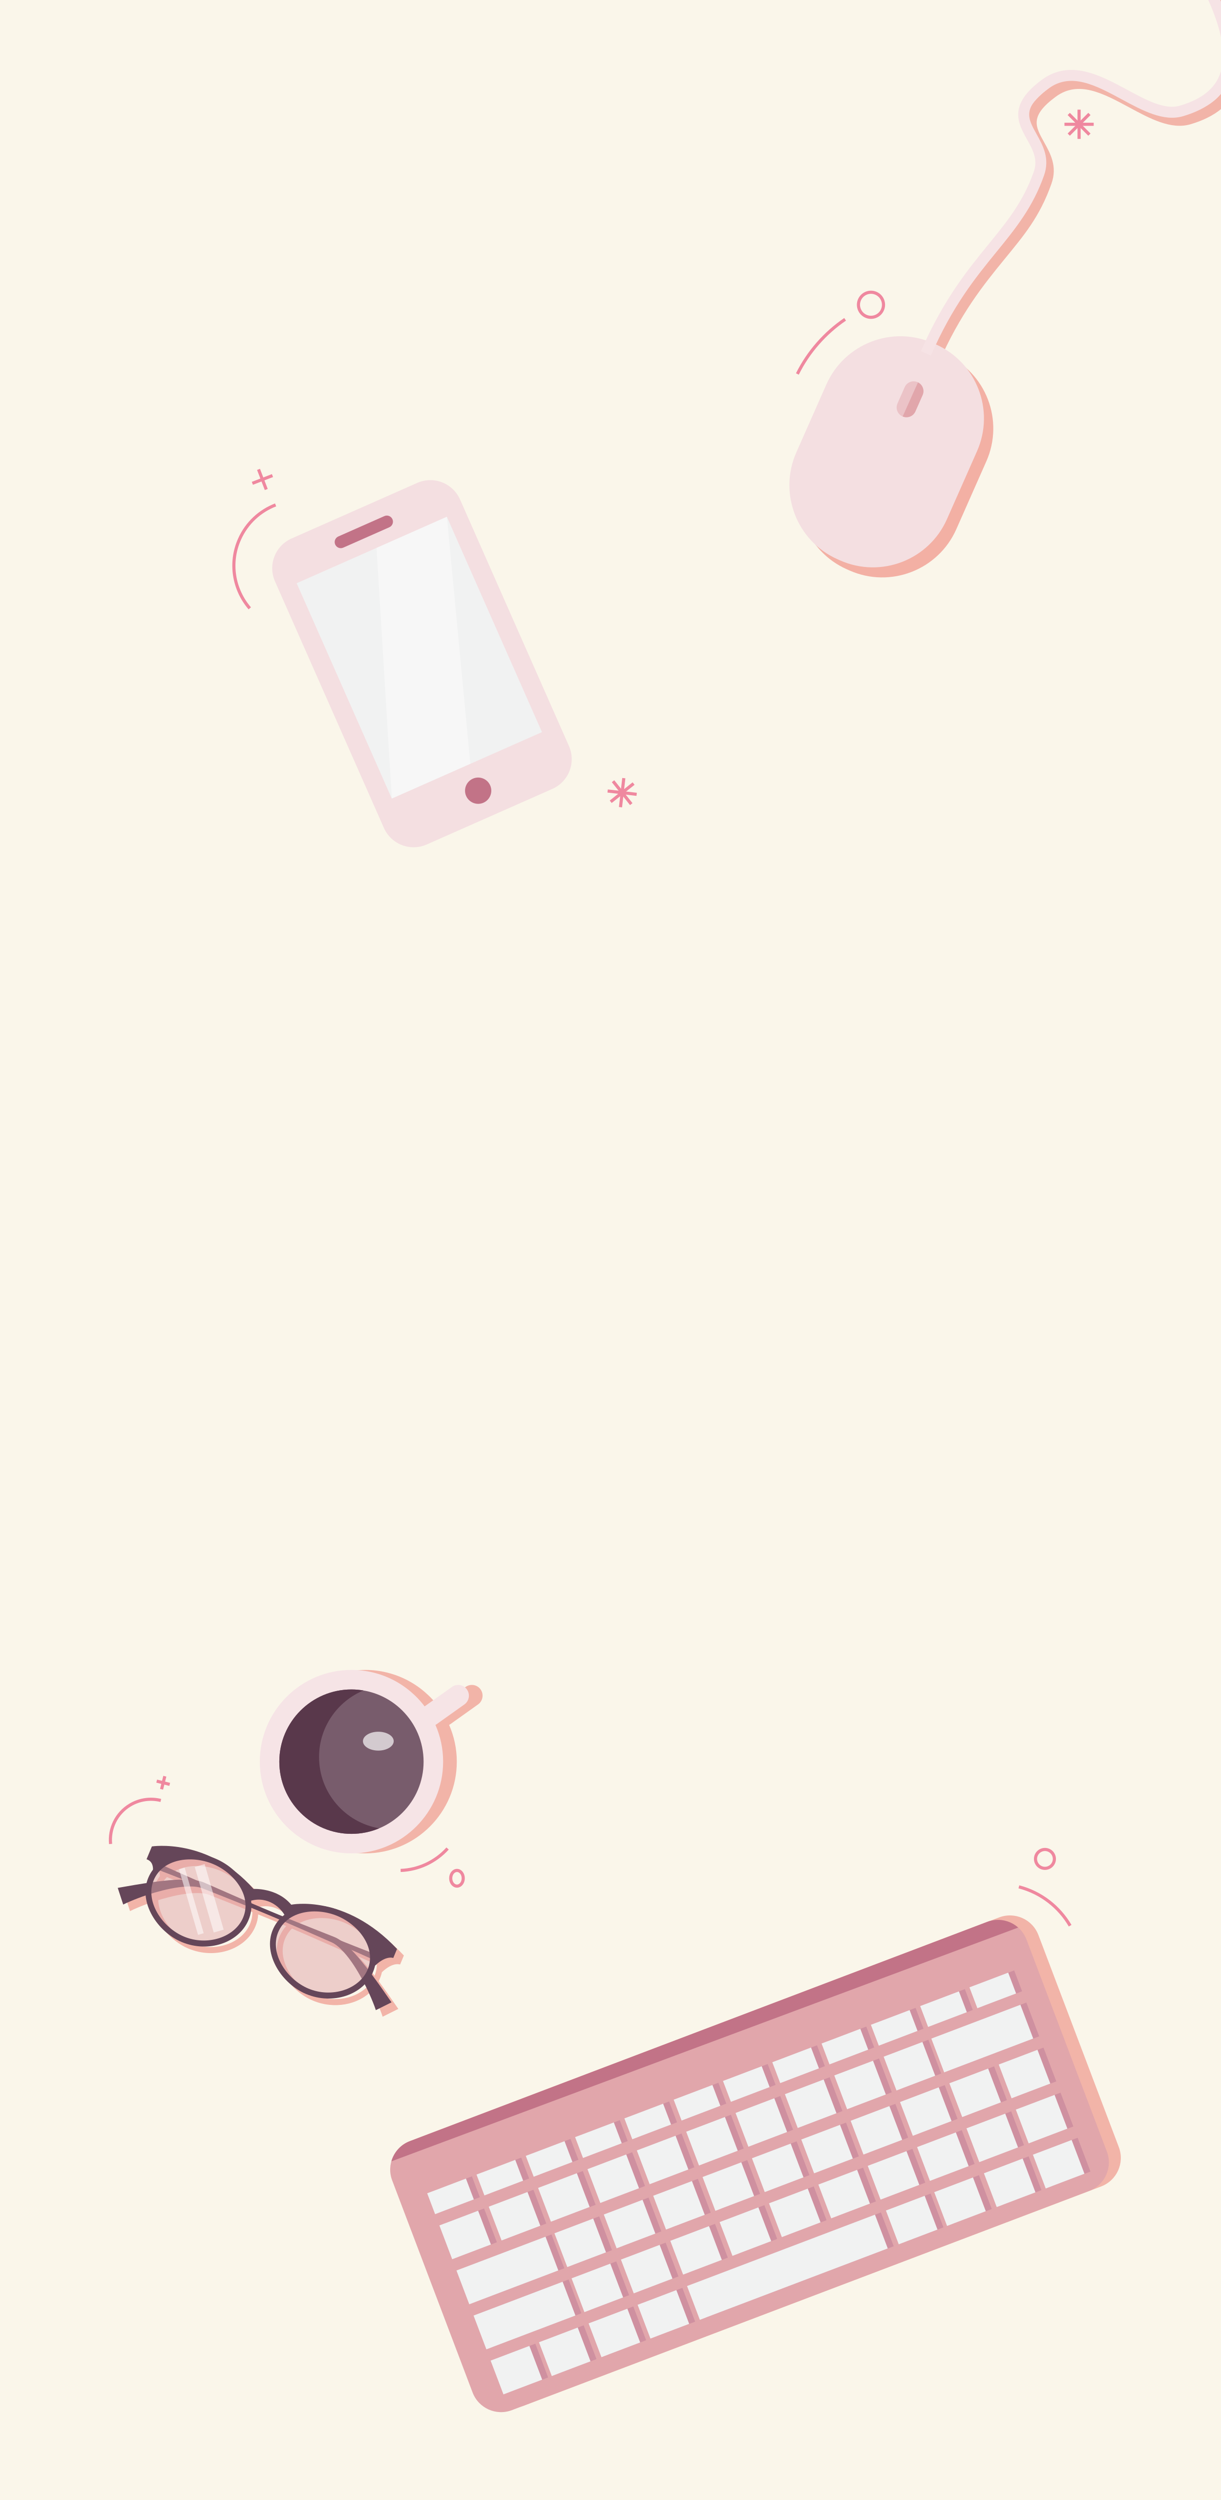 <svg width="390" height="798" viewBox="0 0 390 798" fill="none" xmlns="http://www.w3.org/2000/svg">
<rect x="0" y="0" width="390" height="798" fill="#333333" stroke="none"/>
<g clip-path="url(#clip0_809_2)">
<rect width="390" height="798" fill="white"/>
<rect width="390" height="844" fill="#FAF6EA"/>
<path d="M351.723 697.857L167.307 767.842C162.286 769.746 156.669 767.219 154.765 762.197L129.085 694.519C127.18 689.497 129.708 683.881 134.729 681.976L319.144 611.991C324.166 610.087 329.783 612.614 331.687 617.636L357.367 685.314C359.272 690.336 356.744 695.952 351.723 697.857Z" fill="#EB7267" fill-opacity="0.5"/>
<path d="M347.906 699.281L163.491 769.265C158.47 771.17 152.853 768.643 150.948 763.621L125.268 695.943C123.364 690.921 125.891 685.304 130.913 683.4L315.328 613.415C320.349 611.511 325.966 614.038 327.871 619.059L353.551 686.738C355.455 691.759 352.928 697.376 347.906 699.281Z" fill="#E1A6AB"/>
<path d="M150.733 694.637L138.361 699.333L140.89 705.994L153.261 701.299L150.733 694.637Z" fill="#CF90A0"/>
<path d="M166.479 688.662L154.107 693.357L156.636 700.019L169.008 695.324L166.479 688.662Z" fill="#CF90A0"/>
<path d="M182.224 682.687L169.853 687.382L172.381 694.044L184.753 689.349L182.224 682.687Z" fill="#CF90A0"/>
<path d="M197.968 676.705L185.596 681.4L188.124 688.062L200.496 683.367L197.968 676.705Z" fill="#CF90A0"/>
<path d="M213.721 670.734L201.35 675.43L203.878 682.091L216.25 677.396L213.721 670.734Z" fill="#CF90A0"/>
<path d="M229.461 664.761L217.089 669.457L219.617 676.118L231.989 671.423L229.461 664.761Z" fill="#CF90A0"/>
<path d="M245.204 658.78L232.832 663.475L235.36 670.137L247.732 665.441L245.204 658.78Z" fill="#CF90A0"/>
<path d="M260.958 652.809L248.586 657.504L251.114 664.166L263.486 659.47L260.958 652.809Z" fill="#CF90A0"/>
<path d="M276.697 646.836L264.325 651.531L266.853 658.193L279.225 653.498L276.697 646.836Z" fill="#CF90A0"/>
<path d="M292.446 640.852L280.074 645.547L282.602 652.209L294.974 647.514L292.446 640.852Z" fill="#CF90A0"/>
<path d="M308.191 634.876L295.819 639.572L298.348 646.234L310.719 641.538L308.191 634.876Z" fill="#CF90A0"/>
<path d="M323.939 628.908L311.567 633.604L314.096 640.265L326.468 635.57L323.939 628.908Z" fill="#CF90A0"/>
<path d="M154.618 704.894L142.246 709.589L146.339 720.375L158.711 715.68L154.618 704.894Z" fill="#CF90A0"/>
<path d="M170.391 698.915L158.02 703.611L162.113 714.397L174.485 709.701L170.391 698.915Z" fill="#CF90A0"/>
<path d="M186.156 692.933L173.784 697.628L177.878 708.414L190.249 703.719L186.156 692.933Z" fill="#CF90A0"/>
<path d="M201.925 686.942L189.553 691.637L193.646 702.423L206.018 697.728L201.925 686.942Z" fill="#CF90A0"/>
<path d="M217.688 680.959L205.316 685.655L209.41 696.441L221.782 691.745L217.688 680.959Z" fill="#CF90A0"/>
<path d="M233.459 674.975L221.087 679.67L225.18 690.456L237.552 685.761L233.459 674.975Z" fill="#CF90A0"/>
<path d="M249.223 668.993L236.852 673.688L240.945 684.474L253.317 679.778L249.223 668.993Z" fill="#CF90A0"/>
<path d="M264.994 663.008L252.622 667.703L256.715 678.489L269.087 673.793L264.994 663.008Z" fill="#CF90A0"/>
<path d="M280.759 657.025L268.387 661.721L272.48 672.506L284.852 667.811L280.759 657.025Z" fill="#CF90A0"/>
<path d="M296.529 651.04L284.157 655.736L288.251 666.522L300.622 661.826L296.529 651.04Z" fill="#CF90A0"/>
<path d="M327.83 639.162L299.388 649.956L303.481 660.742L331.924 649.947L327.83 639.162Z" fill="#CF90A0"/>
<path d="M333.296 653.543L320.924 658.238L325.017 669.024L337.389 664.329L333.296 653.543Z" fill="#CF90A0"/>
<path d="M317.525 659.527L305.153 664.223L309.247 675.008L321.619 670.313L317.525 659.527Z" fill="#CF90A0"/>
<path d="M301.761 665.51L289.389 670.205L293.482 680.991L305.854 676.295L301.761 665.51Z" fill="#CF90A0"/>
<path d="M285.989 671.495L273.617 676.19L277.711 686.976L290.082 682.281L285.989 671.495Z" fill="#CF90A0"/>
<path d="M270.223 677.471L257.852 682.166L261.945 692.952L274.317 688.256L270.223 677.471Z" fill="#CF90A0"/>
<path d="M254.448 683.464L242.076 688.16L246.17 698.945L258.541 694.25L254.448 683.464Z" fill="#CF90A0"/>
<path d="M238.683 689.447L226.312 694.142L230.405 704.928L242.777 700.232L238.683 689.447Z" fill="#CF90A0"/>
<path d="M222.913 695.432L210.541 700.127L214.634 710.913L227.006 706.217L222.913 695.432Z" fill="#CF90A0"/>
<path d="M207.149 701.414L194.777 706.109L198.871 716.895L211.243 712.2L207.149 701.414Z" fill="#CF90A0"/>
<path d="M191.381 707.405L179.009 712.1L183.102 722.886L195.474 718.19L191.381 707.405Z" fill="#CF90A0"/>
<path d="M151.803 734.764L180.245 723.969L176.152 713.184L147.709 723.978L151.803 734.764Z" fill="#CF90A0"/>
<path d="M338.746 667.927L326.374 672.623L330.467 683.408L342.839 678.713L338.746 667.927Z" fill="#CF90A0"/>
<path d="M322.98 673.903L310.608 678.599L314.702 689.384L327.074 684.689L322.98 673.903Z" fill="#CF90A0"/>
<path d="M307.209 679.888L294.837 684.583L298.93 695.369L311.302 690.674L307.209 679.888Z" fill="#CF90A0"/>
<path d="M291.444 685.871L279.072 690.566L283.166 701.352L295.538 696.656L291.444 685.871Z" fill="#CF90A0"/>
<path d="M275.682 691.859L263.311 696.555L267.404 707.34L279.776 702.645L275.682 691.859Z" fill="#CF90A0"/>
<path d="M259.912 697.844L247.54 702.54L251.633 713.325L264.005 708.63L259.912 697.844Z" fill="#CF90A0"/>
<path d="M244.148 703.827L231.776 708.522L235.87 719.308L248.242 714.612L244.148 703.827Z" fill="#CF90A0"/>
<path d="M228.375 709.805L216.003 714.5L220.096 725.286L232.468 720.59L228.375 709.805Z" fill="#CF90A0"/>
<path d="M212.612 715.794L200.24 720.489L204.334 731.275L216.706 726.58L212.612 715.794Z" fill="#CF90A0"/>
<path d="M196.842 721.778L184.47 726.474L188.563 737.259L200.935 732.564L196.842 721.778Z" fill="#CF90A0"/>
<path d="M157.258 749.143L185.7 738.348L181.607 727.562L153.164 738.357L157.258 749.143Z" fill="#CF90A0"/>
<path d="M225.444 739.725L285.464 716.946L281.37 706.161L221.351 728.939L225.444 739.725Z" fill="#CF90A0"/>
<path d="M209.668 745.711L222.04 741.016L217.947 730.23L205.575 734.926L209.668 745.711Z" fill="#CF90A0"/>
<path d="M194.008 751.643L206.38 746.948L202.286 736.162L189.915 740.857L194.008 751.643Z" fill="#CF90A0"/>
<path d="M178.151 757.665L190.522 752.969L186.429 742.184L174.057 746.879L178.151 757.665Z" fill="#CF90A0"/>
<path d="M162.711 763.527L175.083 758.832L170.99 748.046L158.618 752.741L162.711 763.527Z" fill="#CF90A0"/>
<path d="M335.927 697.8L348.299 693.104L344.205 682.319L331.834 687.014L335.927 697.8Z" fill="#CF90A0"/>
<path d="M320.274 703.729L332.646 699.034L328.552 688.248L316.18 692.943L320.274 703.729Z" fill="#CF90A0"/>
<path d="M304.408 709.753L316.78 705.058L312.687 694.272L300.315 698.967L304.408 709.753Z" fill="#CF90A0"/>
<path d="M288.977 715.613L301.349 710.918L297.255 700.132L284.883 704.828L288.977 715.613Z" fill="#CF90A0"/>
<path d="M148.821 695.349L136.449 700.044L138.977 706.706L151.349 702.011L148.821 695.349Z" fill="#F1F2F2"/>
<path d="M164.572 689.371L152.2 694.066L154.728 700.728L167.1 696.033L164.572 689.371Z" fill="#F1F2F2"/>
<path d="M180.313 683.405L167.941 688.1L170.47 694.762L182.842 690.066L180.313 683.405Z" fill="#F1F2F2"/>
<path d="M196.063 677.421L183.691 682.116L186.22 688.778L198.592 684.083L196.063 677.421Z" fill="#F1F2F2"/>
<path d="M211.808 671.446L199.437 676.141L201.965 682.803L214.337 678.108L211.808 671.446Z" fill="#F1F2F2"/>
<path d="M227.554 665.471L215.182 670.166L217.71 676.828L230.082 672.132L227.554 665.471Z" fill="#F1F2F2"/>
<path d="M243.299 659.496L230.927 664.191L233.455 670.853L245.827 666.157L243.299 659.496Z" fill="#F1F2F2"/>
<path d="M259.051 653.518L246.679 658.213L249.207 664.875L261.579 660.18L259.051 653.518Z" fill="#F1F2F2"/>
<path d="M274.79 647.545L262.418 652.241L264.946 658.902L277.318 654.207L274.79 647.545Z" fill="#F1F2F2"/>
<path d="M290.542 641.568L278.17 646.263L280.698 652.925L293.07 648.23L290.542 641.568Z" fill="#F1F2F2"/>
<path d="M306.287 635.592L293.915 640.288L296.443 646.949L308.815 642.254L306.287 635.592Z" fill="#F1F2F2"/>
<path d="M322.023 629.613L309.651 634.309L312.18 640.97L324.552 636.275L322.023 629.613Z" fill="#F1F2F2"/>
<path d="M152.715 705.609L140.343 710.305L144.436 721.09L156.808 716.395L152.715 705.609Z" fill="#F1F2F2"/>
<path d="M168.485 699.624L156.113 704.32L160.207 715.106L172.579 710.41L168.485 699.624Z" fill="#F1F2F2"/>
<path d="M184.247 693.636L171.875 698.331L175.968 709.117L188.34 704.421L184.247 693.636Z" fill="#F1F2F2"/>
<path d="M200.017 687.651L187.646 692.347L191.739 703.132L204.111 698.437L200.017 687.651Z" fill="#F1F2F2"/>
<path d="M215.782 681.668L203.41 686.364L207.504 697.149L219.875 692.454L215.782 681.668Z" fill="#F1F2F2"/>
<path d="M231.55 675.692L219.178 680.388L223.271 691.173L235.643 686.478L231.55 675.692Z" fill="#F1F2F2"/>
<path d="M247.319 669.708L234.947 674.403L239.041 685.189L251.413 680.494L247.319 669.708Z" fill="#F1F2F2"/>
<path d="M263.082 663.719L250.71 668.414L254.803 679.2L267.175 674.504L263.082 663.719Z" fill="#F1F2F2"/>
<path d="M278.852 657.734L266.48 662.43L270.574 673.215L282.946 668.52L278.852 657.734Z" fill="#F1F2F2"/>
<path d="M294.623 651.749L282.251 656.445L286.344 667.231L298.716 662.535L294.623 651.749Z" fill="#F1F2F2"/>
<path d="M325.924 639.871L297.481 650.666L301.575 661.451L330.017 650.657L325.924 639.871Z" fill="#F1F2F2"/>
<path d="M331.379 654.247L319.007 658.942L323.1 669.728L335.472 665.033L331.379 654.247Z" fill="#F1F2F2"/>
<path d="M315.617 660.236L303.245 664.932L307.339 675.717L319.71 671.022L315.617 660.236Z" fill="#F1F2F2"/>
<path d="M299.845 666.221L287.474 670.916L291.567 681.702L303.939 677.006L299.845 666.221Z" fill="#F1F2F2"/>
<path d="M284.082 672.203L271.71 676.898L275.803 687.684L288.175 682.989L284.082 672.203Z" fill="#F1F2F2"/>
<path d="M268.311 678.188L255.939 682.883L260.033 693.669L272.405 688.974L268.311 678.188Z" fill="#F1F2F2"/>
<path d="M252.55 684.177L240.178 688.872L244.271 699.658L256.643 694.962L252.55 684.177Z" fill="#F1F2F2"/>
<path d="M236.776 690.155L224.404 694.85L228.498 705.636L240.87 700.94L236.776 690.155Z" fill="#F1F2F2"/>
<path d="M221.012 696.138L208.64 700.833L212.733 711.619L225.105 706.923L221.012 696.138Z" fill="#F1F2F2"/>
<path d="M205.235 702.124L192.863 706.82L196.957 717.606L209.329 712.91L205.235 702.124Z" fill="#F1F2F2"/>
<path d="M189.472 708.114L177.101 712.809L181.194 723.595L193.566 718.899L189.472 708.114Z" fill="#F1F2F2"/>
<path d="M149.891 735.472L178.334 724.678L174.241 713.892L145.798 724.687L149.891 735.472Z" fill="#F1F2F2"/>
<path d="M336.841 668.637L324.469 673.332L328.562 684.118L340.934 679.422L336.841 668.637Z" fill="#F1F2F2"/>
<path d="M321.076 674.619L308.704 679.314L312.798 690.1L325.169 685.405L321.076 674.619Z" fill="#F1F2F2"/>
<path d="M305.304 680.604L292.933 685.299L297.026 696.085L309.398 691.39L305.304 680.604Z" fill="#F1F2F2"/>
<path d="M289.541 686.586L277.169 691.282L281.262 702.067L293.634 697.372L289.541 686.586Z" fill="#F1F2F2"/>
<path d="M273.768 692.564L261.396 697.26L265.49 708.045L277.862 703.35L273.768 692.564Z" fill="#F1F2F2"/>
<path d="M258.006 698.553L245.634 703.249L249.727 714.034L262.099 709.339L258.006 698.553Z" fill="#F1F2F2"/>
<path d="M242.235 704.538L229.863 709.233L233.957 720.019L246.329 715.324L242.235 704.538Z" fill="#F1F2F2"/>
<path d="M226.47 710.52L214.099 715.216L218.192 726.002L230.564 721.306L226.47 710.52Z" fill="#F1F2F2"/>
<path d="M210.7 716.505L198.328 721.201L202.422 731.986L214.793 727.291L210.7 716.505Z" fill="#F1F2F2"/>
<path d="M194.938 722.494L182.566 727.189L186.66 737.975L199.032 733.28L194.938 722.494Z" fill="#F1F2F2"/>
<path d="M155.355 749.856L183.798 739.061L179.704 728.275L151.262 739.07L155.355 749.856Z" fill="#F1F2F2"/>
<path d="M223.54 740.431L283.56 717.653L279.466 706.867L219.447 729.646L223.54 740.431Z" fill="#F1F2F2"/>
<path d="M207.756 746.42L220.128 741.725L216.035 730.939L203.663 735.635L207.756 746.42Z" fill="#F1F2F2"/>
<path d="M192.106 752.356L204.478 747.661L200.384 736.875L188.012 741.57L192.106 752.356Z" fill="#F1F2F2"/>
<path d="M176.247 758.378L188.619 753.682L184.526 742.896L172.154 747.592L176.247 758.378Z" fill="#F1F2F2"/>
<path d="M160.807 764.233L173.179 759.538L169.085 748.752L156.713 753.448L160.807 764.233Z" fill="#F1F2F2"/>
<path d="M334.015 698.509L346.387 693.813L342.293 683.028L329.921 687.723L334.015 698.509Z" fill="#F1F2F2"/>
<path d="M318.364 704.444L330.736 699.749L326.643 688.963L314.271 693.659L318.364 704.444Z" fill="#F1F2F2"/>
<path d="M302.5 710.468L314.872 705.772L310.779 694.987L298.407 699.682L302.5 710.468Z" fill="#F1F2F2"/>
<path d="M287.068 716.328L299.439 711.633L295.346 700.847L282.974 705.542L287.068 716.328Z" fill="#F1F2F2"/>
<path d="M325.213 615.224C322.592 612.912 318.813 612.091 315.322 613.417L130.907 683.402C127.916 684.534 125.821 686.994 125.012 689.85L325.215 615.231L325.213 615.224Z" fill="#C27387"/>
<path d="M133.257 154.136L93.132 171.874C87.889 174.192 85.518 180.321 87.836 185.565L122.616 264.24C124.933 269.483 131.063 271.854 136.306 269.537L176.43 251.799C181.674 249.481 184.045 243.351 181.727 238.108L146.947 159.433C144.629 154.19 138.5 151.818 133.257 154.136Z" fill="#F4DFE1"/>
<path d="M142.73 164.943L94.759 186.15L125.144 254.883L173.115 233.676L142.73 164.943Z" fill="#F1F2F2"/>
<path d="M122.772 164.725L108.061 171.228C107.077 171.668 106.627 172.816 107.067 173.801C107.507 174.786 108.656 175.235 109.641 174.795L124.352 168.292C125.336 167.852 125.786 166.703 125.346 165.719C124.906 164.734 123.757 164.285 122.772 164.725Z" fill="#C27387"/>
<path d="M156.57 250.675C155.637 248.553 153.151 247.596 151.037 248.535C148.923 249.474 147.958 251.953 148.897 254.068C149.836 256.182 152.316 257.146 154.43 256.207C156.544 255.269 157.508 252.789 156.57 250.675Z" fill="#C27387"/>
<path opacity="0.4" d="M120.267 174.859L125.155 254.868L150.225 243.791L142.739 164.922L120.267 174.859Z" fill="white"/>
<path d="M296.534 114.678C303.709 98.232 311.353 88.859 318.101 80.582C324.056 73.283 329.193 66.984 332.567 57.45C333.99 53.443 332.26 50.345 330.424 47.058C327.545 41.902 324.282 36.049 335.184 28.029C344.212 21.393 353.897 26.616 362.443 31.232C368.615 34.559 374.446 37.712 379.263 36.298C386.245 34.248 390.463 30.864 392.168 25.948C397.685 10.013 376.206 -20.113 355.429 -49.239C330.105 -84.749 303.931 -121.468 323.343 -137.402L325.566 -134.691C308.68 -120.83 333.898 -85.474 358.283 -51.271C380.548 -20.043 401.584 9.453 395.477 27.099C393.405 33.087 388.281 37.313 380.24 39.666C374.036 41.483 367.286 37.843 360.761 34.318C352.391 29.801 344.484 25.536 337.248 30.853C328.832 37.04 330.68 40.34 333.465 45.343C335.499 48.986 337.801 53.109 335.851 58.611C332.083 69.267 327.055 75.117 320.795 82.784C314.19 90.879 306.702 100.059 299.724 116.06L296.511 114.652L296.534 114.678Z" fill="#EB7267" fill-opacity="0.5"/>
<path d="M301.861 113.106L301.059 112.751C287.992 106.967 272.711 112.871 266.927 125.938L257.342 147.592C251.559 160.659 257.463 175.941 270.53 181.724L271.332 182.079C284.399 187.863 299.68 181.959 305.464 168.892L315.048 147.237C320.832 134.171 314.928 118.889 301.861 113.106Z" fill="#EB7267" fill-opacity="0.53"/>
<path d="M298.878 109.897L298.076 109.542C285.009 103.758 269.727 109.662 263.944 122.729L254.359 144.383C248.575 157.45 254.48 172.732 267.546 178.515L268.348 178.87C281.415 184.654 296.697 178.75 302.48 165.683L312.065 144.028C317.849 130.962 311.944 115.68 298.878 109.897Z" fill="#F4DFE1"/>
<path d="M288.259 132.904C286.677 132.207 285.968 130.363 286.665 128.781L288.97 123.571C289.666 121.989 291.51 121.28 293.092 121.976C294.674 122.673 295.383 124.517 294.687 126.099L292.382 131.309C291.685 132.891 289.841 133.6 288.259 132.904Z" fill="#EBC3C7"/>
<path d="M292.387 131.315L294.692 126.105C295.369 124.565 294.701 122.779 293.207 122.048L288.32 132.93C289.891 133.589 291.698 132.879 292.387 131.315Z" fill="#E1A6AB"/>
<path d="M294.145 112.109C301.319 95.663 308.963 86.29 315.711 78.013C321.666 70.714 326.803 64.415 330.177 54.881C331.601 50.874 329.87 47.776 328.034 44.489C325.155 39.333 321.892 33.48 332.795 25.46C341.823 18.824 351.507 24.047 360.053 28.663C366.225 31.99 372.056 35.143 376.874 33.729C383.855 31.68 388.074 28.295 389.778 23.38C395.296 7.444 373.816 -22.682 353.039 -51.808C327.715 -87.317 301.541 -124.037 320.954 -139.971L323.176 -137.259C306.29 -123.399 331.508 -88.043 355.893 -53.84C378.158 -22.611 399.195 6.884 393.088 24.53C391.015 30.518 385.891 34.745 377.85 37.097C371.646 38.914 364.896 35.275 358.371 31.749C350.002 27.232 342.095 22.967 334.858 28.284C326.442 34.471 328.29 37.771 331.075 42.775C333.109 46.417 335.411 50.54 333.461 56.042C329.887 66.146 324.562 72.668 318.405 80.215C311.8 88.31 304.312 97.49 297.334 113.491L294.121 112.083L294.145 112.109Z" fill="#F6E3E5"/>
<path d="M254.691 119.364C258.241 112.245 263.547 106.279 269.939 101.917" stroke="#EF889F" stroke-miterlimit="10"/>
<path d="M274.687 99.19C275.742 101.13 278.171 101.847 280.112 100.791C282.052 99.736 282.769 97.307 281.714 95.366C280.658 93.426 278.229 92.709 276.288 93.764C274.348 94.82 273.631 97.249 274.687 99.19Z" stroke="#EF889F" stroke-miterlimit="10"/>
<path d="M344.67 35V44.34" stroke="#EF889F" stroke-miterlimit="10"/>
<path d="M340 39.67H349.34" stroke="#EF889F" stroke-miterlimit="10"/>
<path d="M341.37 36.37L347.97 42.97" stroke="#EF889F" stroke-miterlimit="10"/>
<path d="M341.37 42.97L347.97 36.37" stroke="#EF889F" stroke-miterlimit="10"/>
<path d="M195.815 249.344L201.628 256.655" stroke="#EF889F" stroke-miterlimit="10"/>
<path d="M195.066 255.905L202.377 250.093" stroke="#EF889F" stroke-miterlimit="10"/>
<path d="M194.085 252.47L203.359 253.528" stroke="#EF889F" stroke-miterlimit="10"/>
<path d="M198.192 257.636L199.251 248.362" stroke="#EF889F" stroke-miterlimit="10"/>
<path d="M82.576 149.814L85.047 156.237" stroke="#EF889F" stroke-miterlimit="10"/>
<path d="M80.607 154.263L87.03 151.792" stroke="#EF889F" stroke-miterlimit="10"/>
<path d="M79.783 194.166C74.672 188.263 73.117 179.712 76.501 172.111C78.832 166.867 83.068 163.069 88.031 161.153" stroke="#EF889F" stroke-miterlimit="10"/>
<path d="M325.443 602.235C332.613 604.107 338.342 608.716 341.812 614.638" stroke="#EF889F" stroke-miterlimit="10"/>
<path d="M332.338 590.667C333.806 589.878 335.628 590.426 336.417 591.893C337.206 593.36 336.658 595.182 335.191 595.971C333.724 596.76 331.902 596.213 331.113 594.745C330.324 593.278 330.871 591.456 332.338 590.667Z" stroke="#EF889F" stroke-miterlimit="10"/>
<path d="M124.035 636.6C123.01 635.166 122.002 633.731 120.947 632.328C121.09 632.045 121.225 631.762 121.355 631.466C121.63 630.811 121.834 630.15 121.976 629.492C125.547 626.077 127.798 627.032 127.798 627.032L129.002 624.145C112.373 606.473 95.206 610.025 95.206 610.025C90.664 604.552 83.159 604.993 83.159 604.993C81.222 602.791 79.214 600.94 77.2 599.38C75.378 597.659 73.22 596.246 70.933 595.293C70.61 595.155 70.279 595.035 69.948 594.916C59.623 590.026 50.699 591.439 50.699 591.439L48.994 595.528C50.67 596.086 51.086 597.5 51.058 598.851C50.461 599.632 49.948 600.499 49.544 601.467C49.317 602.014 49.136 602.568 48.998 603.129C47.77 603.318 46.542 603.515 45.306 603.712L39.788 604.669L41.531 609.98C42.284 609.598 43.121 609.227 43.938 608.886C44.758 608.533 45.588 608.206 46.419 607.896C47.175 607.602 47.938 607.339 48.704 607.08C49.252 613.333 54.292 619.471 60.223 621.948C68.71 625.492 78.49 622.246 81.578 614.857C82.107 613.588 82.394 612.306 82.468 611.033L87.6 613.126L91.399 614.75C90.544 615.7 89.828 616.804 89.294 618.077C86.033 625.883 92.249 635.329 99.983 638.558C106.743 641.378 114.314 639.893 118.684 635.442C119.237 636.532 119.778 637.628 120.266 638.743C120.632 639.558 120.981 640.374 121.309 641.204C121.64 642.021 121.96 642.878 122.224 643.684L127.224 641.194L124.022 636.596L124.035 636.6ZM111.034 621.498C110.376 621.033 109.667 620.606 108.861 620.302L103.812 618.294C100.694 617.045 97.568 615.824 94.453 614.553C98.576 611.607 104.908 611.533 109.974 613.65C114.969 615.735 119.309 620.197 120.203 625.122C117.136 623.938 114.081 622.731 111.034 621.507L111.034 621.498ZM120.367 627.101C120.346 628.271 120.122 629.448 119.65 630.618C118.907 629.649 118.152 628.694 117.37 627.749C116.436 626.62 115.462 625.515 114.425 624.452C116.412 625.324 118.392 626.206 120.363 627.096L120.367 627.101ZM93.04 613.253C92.839 613.406 92.637 613.569 92.45 613.735L88.102 611.96L82.491 609.559C82.491 609.559 82.487 609.554 82.482 609.55C82.463 609.286 82.436 609.023 82.399 608.759C86.806 607.479 91.04 609.88 93.049 613.253L93.04 613.253ZM51.283 602.195C51.785 601.002 52.473 599.983 53.31 599.126C55.785 600.068 58.244 601.028 60.704 602.006C59.221 602.01 57.747 602.097 56.287 602.224C54.528 602.379 52.784 602.574 51.047 602.835C51.118 602.62 51.199 602.406 51.292 602.195L51.283 602.195ZM72.544 605.223L67.568 603.045C66.783 602.691 65.985 602.488 65.19 602.346C61.749 600.859 58.321 599.34 54.904 597.79C59.032 594.994 65.234 594.95 70.215 597.032C75.276 599.145 79.659 603.689 80.477 608.687C77.83 607.544 75.192 606.375 72.549 605.228L72.544 605.223ZM60.96 620.208C55.458 617.908 50.783 612.167 50.543 606.489C50.857 606.389 51.175 606.284 51.493 606.188C54.906 605.219 58.404 604.397 61.879 604.233C62.746 604.196 63.607 604.194 64.448 604.276C65.285 604.354 66.111 604.499 66.828 604.789L71.859 606.781C74.78 607.948 77.7 609.098 80.613 610.275C80.618 611.554 80.38 612.847 79.847 614.12C77.2 620.455 68.375 623.295 60.959 620.199L60.96 620.208ZM100.719 636.818C93.805 633.933 88.202 625.615 91.042 618.805C91.576 617.522 92.333 616.439 93.256 615.543C96.579 616.956 99.878 618.431 103.189 619.875L108.143 622.05C108.852 622.358 109.537 622.848 110.179 623.384C110.831 623.919 111.432 624.536 112.017 625.179C114.275 627.687 116.095 630.639 117.763 633.646C114.007 637.866 106.875 639.392 100.719 636.818Z" fill="#EB7267" fill-opacity="0.5"/>
<path d="M93.022 607.933C88.48 602.46 80.975 602.902 80.975 602.902C66.524 586.474 48.514 589.339 48.514 589.339L46.809 593.428C50.397 594.618 48.224 599.735 48.224 599.735C51.17 592.683 60.687 590.849 68.389 594.066C74.155 596.475 78.626 601.602 79.269 606.991C84.377 604.898 89.441 607.973 91.316 612.022C95.596 608.695 102.383 608.267 108.153 610.68C115.856 613.897 121.238 621.958 118.292 629.011C122.712 623.715 125.61 624.945 125.61 624.945L126.814 622.058C110.184 604.386 93.017 607.938 93.017 607.938L93.022 607.933Z" fill="#654659"/>
<path d="M37.603 602.568L43.121 601.611C44.945 601.321 46.764 601.009 48.59 600.771C50.41 600.494 52.247 600.291 54.089 600.128C55.931 599.965 57.789 599.867 59.671 599.919C60.611 599.94 61.558 600.01 62.512 600.163C63.466 600.307 64.432 600.522 65.379 600.949L70.355 603.127C73.666 604.571 76.965 606.046 80.289 607.459L90.255 611.718C93.59 613.108 96.914 614.529 100.262 615.897C106.945 618.654 113.644 621.358 120.404 623.931L119.681 625.675C113.095 622.676 106.455 619.806 99.801 616.991C96.473 615.574 93.125 614.207 89.794 612.812L79.746 608.715C76.402 607.343 73.025 606.034 69.669 604.684L64.639 602.693C63.917 602.408 63.091 602.263 62.259 602.18C61.422 602.093 60.557 602.099 59.689 602.137C56.21 602.297 52.717 603.123 49.304 604.092C47.604 604.616 45.904 605.158 44.239 605.799C43.404 606.114 42.574 606.441 41.757 606.79C40.941 607.13 40.108 607.506 39.351 607.884L37.608 602.572L37.603 602.568Z" fill="#654659"/>
<path d="M120.044 641.588C119.784 640.786 119.465 639.929 119.129 639.108C118.802 638.278 118.453 637.462 118.086 636.647C117.375 635.011 116.56 633.423 115.736 631.844C114.024 628.738 112.156 625.673 109.829 623.084C109.244 622.44 108.642 621.823 107.991 621.288C107.344 620.748 106.659 620.267 105.954 619.954L101 617.779C97.68 616.336 94.381 614.861 91.054 613.444L81.079 609.176C77.743 607.786 74.419 606.365 71.072 604.997C64.388 602.24 57.684 599.532 50.92 596.954L51.652 595.219C58.23 598.219 64.864 601.084 71.519 603.899C74.847 605.316 78.186 606.684 81.526 608.078L91.561 612.172C94.904 613.544 98.272 614.853 101.628 616.193L106.677 618.201C107.649 618.575 108.476 619.112 109.248 619.682C110.025 620.257 110.741 620.878 111.419 621.532C112.779 622.834 114.015 624.225 115.194 625.649C116.374 627.073 117.519 628.524 118.604 630.014C119.724 631.484 120.774 632.992 121.851 634.5L125.053 639.098L120.053 641.588L120.044 641.588Z" fill="#654659"/>
<path opacity="0.5" d="M118.292 629.002C115.346 636.054 105.873 638.804 98.171 635.587C90.468 632.37 85.042 623.393 87.988 616.34C90.934 609.288 100.451 607.454 108.153 610.671C115.856 613.888 121.238 621.949 118.292 629.002Z" fill="#E1A6AB"/>
<path opacity="0.5" d="M78.532 612.392C75.586 619.445 66.113 622.194 58.411 618.978C50.708 615.761 45.282 606.783 48.228 599.731C51.174 592.678 60.691 590.845 68.393 594.062C76.096 597.278 81.478 605.34 78.532 612.392Z" fill="#E1A6AB"/>
<path d="M97.807 636.457C90.073 633.228 83.857 623.782 87.118 615.977C90.436 608.028 100.81 606.58 108.517 609.801C116.224 613.023 122.483 621.412 119.166 629.361C116.078 636.75 106.298 639.997 97.811 636.452L97.807 636.457ZM107.789 611.541C100.921 608.672 91.731 609.831 88.858 616.704C86.012 623.51 91.621 631.832 98.534 634.717C105.95 637.813 114.775 634.973 117.422 628.638C120.295 621.765 114.658 614.41 107.789 611.541Z" fill="#654659"/>
<path d="M58.043 619.852C50.309 616.623 44.093 607.177 47.354 599.372C50.672 591.423 61.046 589.975 68.753 593.196C76.46 596.417 82.72 604.807 79.398 612.761C76.31 620.149 66.535 623.4 58.043 619.852ZM68.026 594.936C61.157 592.067 51.968 593.226 49.094 600.099C46.249 606.905 51.857 615.227 58.77 618.112C66.186 621.208 75.011 618.368 77.658 612.033C80.532 605.16 74.894 597.805 68.026 594.936Z" fill="#654659"/>
<path opacity="0.53" d="M65.369 594.973L62.201 595.892L68.274 616.818L71.442 615.899L65.369 594.973Z" fill="white"/>
<path opacity="0.53" d="M58.99 596.107L57.182 596.631L63.255 617.558L65.063 617.033L58.99 596.107Z" fill="white"/>
<path d="M153.51 539.228C152.412 537.688 150.268 537.327 148.728 538.424L139.993 544.64C134.65 537.57 126.171 533 116.626 533C100.454 533 87.349 546.111 87.349 562.277C87.349 578.444 100.46 591.555 116.626 591.555C132.792 591.555 145.904 578.444 145.904 562.277C145.904 558.1 145.025 554.135 143.447 550.544C143.597 550.469 143.74 550.382 143.877 550.288L152.699 544.01C154.239 542.913 154.601 540.768 153.504 539.228H153.51Z" fill="#EB7267" fill-opacity="0.5"/>
<path d="M149.146 539.228C148.048 537.688 145.904 537.327 144.364 538.424L135.629 544.64C130.286 537.57 121.807 533 112.262 533C96.089 533 82.984 546.111 82.984 562.277C82.984 578.444 96.096 591.555 112.262 591.555C128.428 591.555 141.539 578.444 141.539 562.277C141.539 558.1 140.66 554.135 139.083 550.544C139.233 550.469 139.376 550.382 139.513 550.288L148.335 544.01C149.875 542.913 150.237 540.768 149.139 539.228H149.146Z" fill="#F6E4E6"/>
<path d="M112.256 585.327C99.55 585.327 89.213 574.99 89.213 562.284C89.213 549.578 99.55 539.241 112.256 539.241C124.962 539.241 135.299 549.578 135.299 562.284C135.299 574.99 124.962 585.327 112.256 585.327Z" fill="#785C6C"/>
<path d="M101.906 560.825C101.906 551.261 107.767 543.037 116.083 539.559C114.837 539.353 113.565 539.234 112.262 539.234C99.556 539.234 89.219 549.571 89.219 562.277C89.219 574.983 99.556 585.32 112.262 585.32C115.404 585.32 118.403 584.684 121.133 583.543C110.242 581.717 101.912 572.228 101.912 560.818L101.906 560.825Z" fill="#59384B"/>
<path d="M120.841 558.749C123.554 558.749 125.753 557.4 125.753 555.737C125.753 554.074 123.554 552.726 120.841 552.726C118.127 552.726 115.928 554.074 115.928 555.737C115.928 557.4 118.127 558.749 120.841 558.749Z" fill="#D3CACF"/>
<path d="M52.645 566.925L51.603 571.088" stroke="#EF889F" stroke-miterlimit="10"/>
<path d="M50.046 568.489L54.208 569.53" stroke="#EF889F" stroke-miterlimit="10"/>
<path d="M35.328 588.552C34.835 583.709 37.106 578.789 41.556 576.124C44.624 574.284 48.147 573.864 51.366 574.665" stroke="#EF889F" stroke-miterlimit="10"/>
<path d="M142.965 590C138.913 594.449 133.474 596.795 127.965 597" stroke="#EF889F" stroke-miterlimit="10"/>
<path d="M147.965 599.5C147.965 600.883 147.071 602 145.965 602C144.858 602 143.965 600.883 143.965 599.5C143.965 598.117 144.858 597 145.965 597C147.071 597 147.965 598.117 147.965 599.5Z" stroke="#EF889F" stroke-miterlimit="10"/>
</g>
<defs>
<clipPath id="clip0_809_2">
<rect width="390" height="798" fill="white"/>
</clipPath>
</defs>
</svg>
